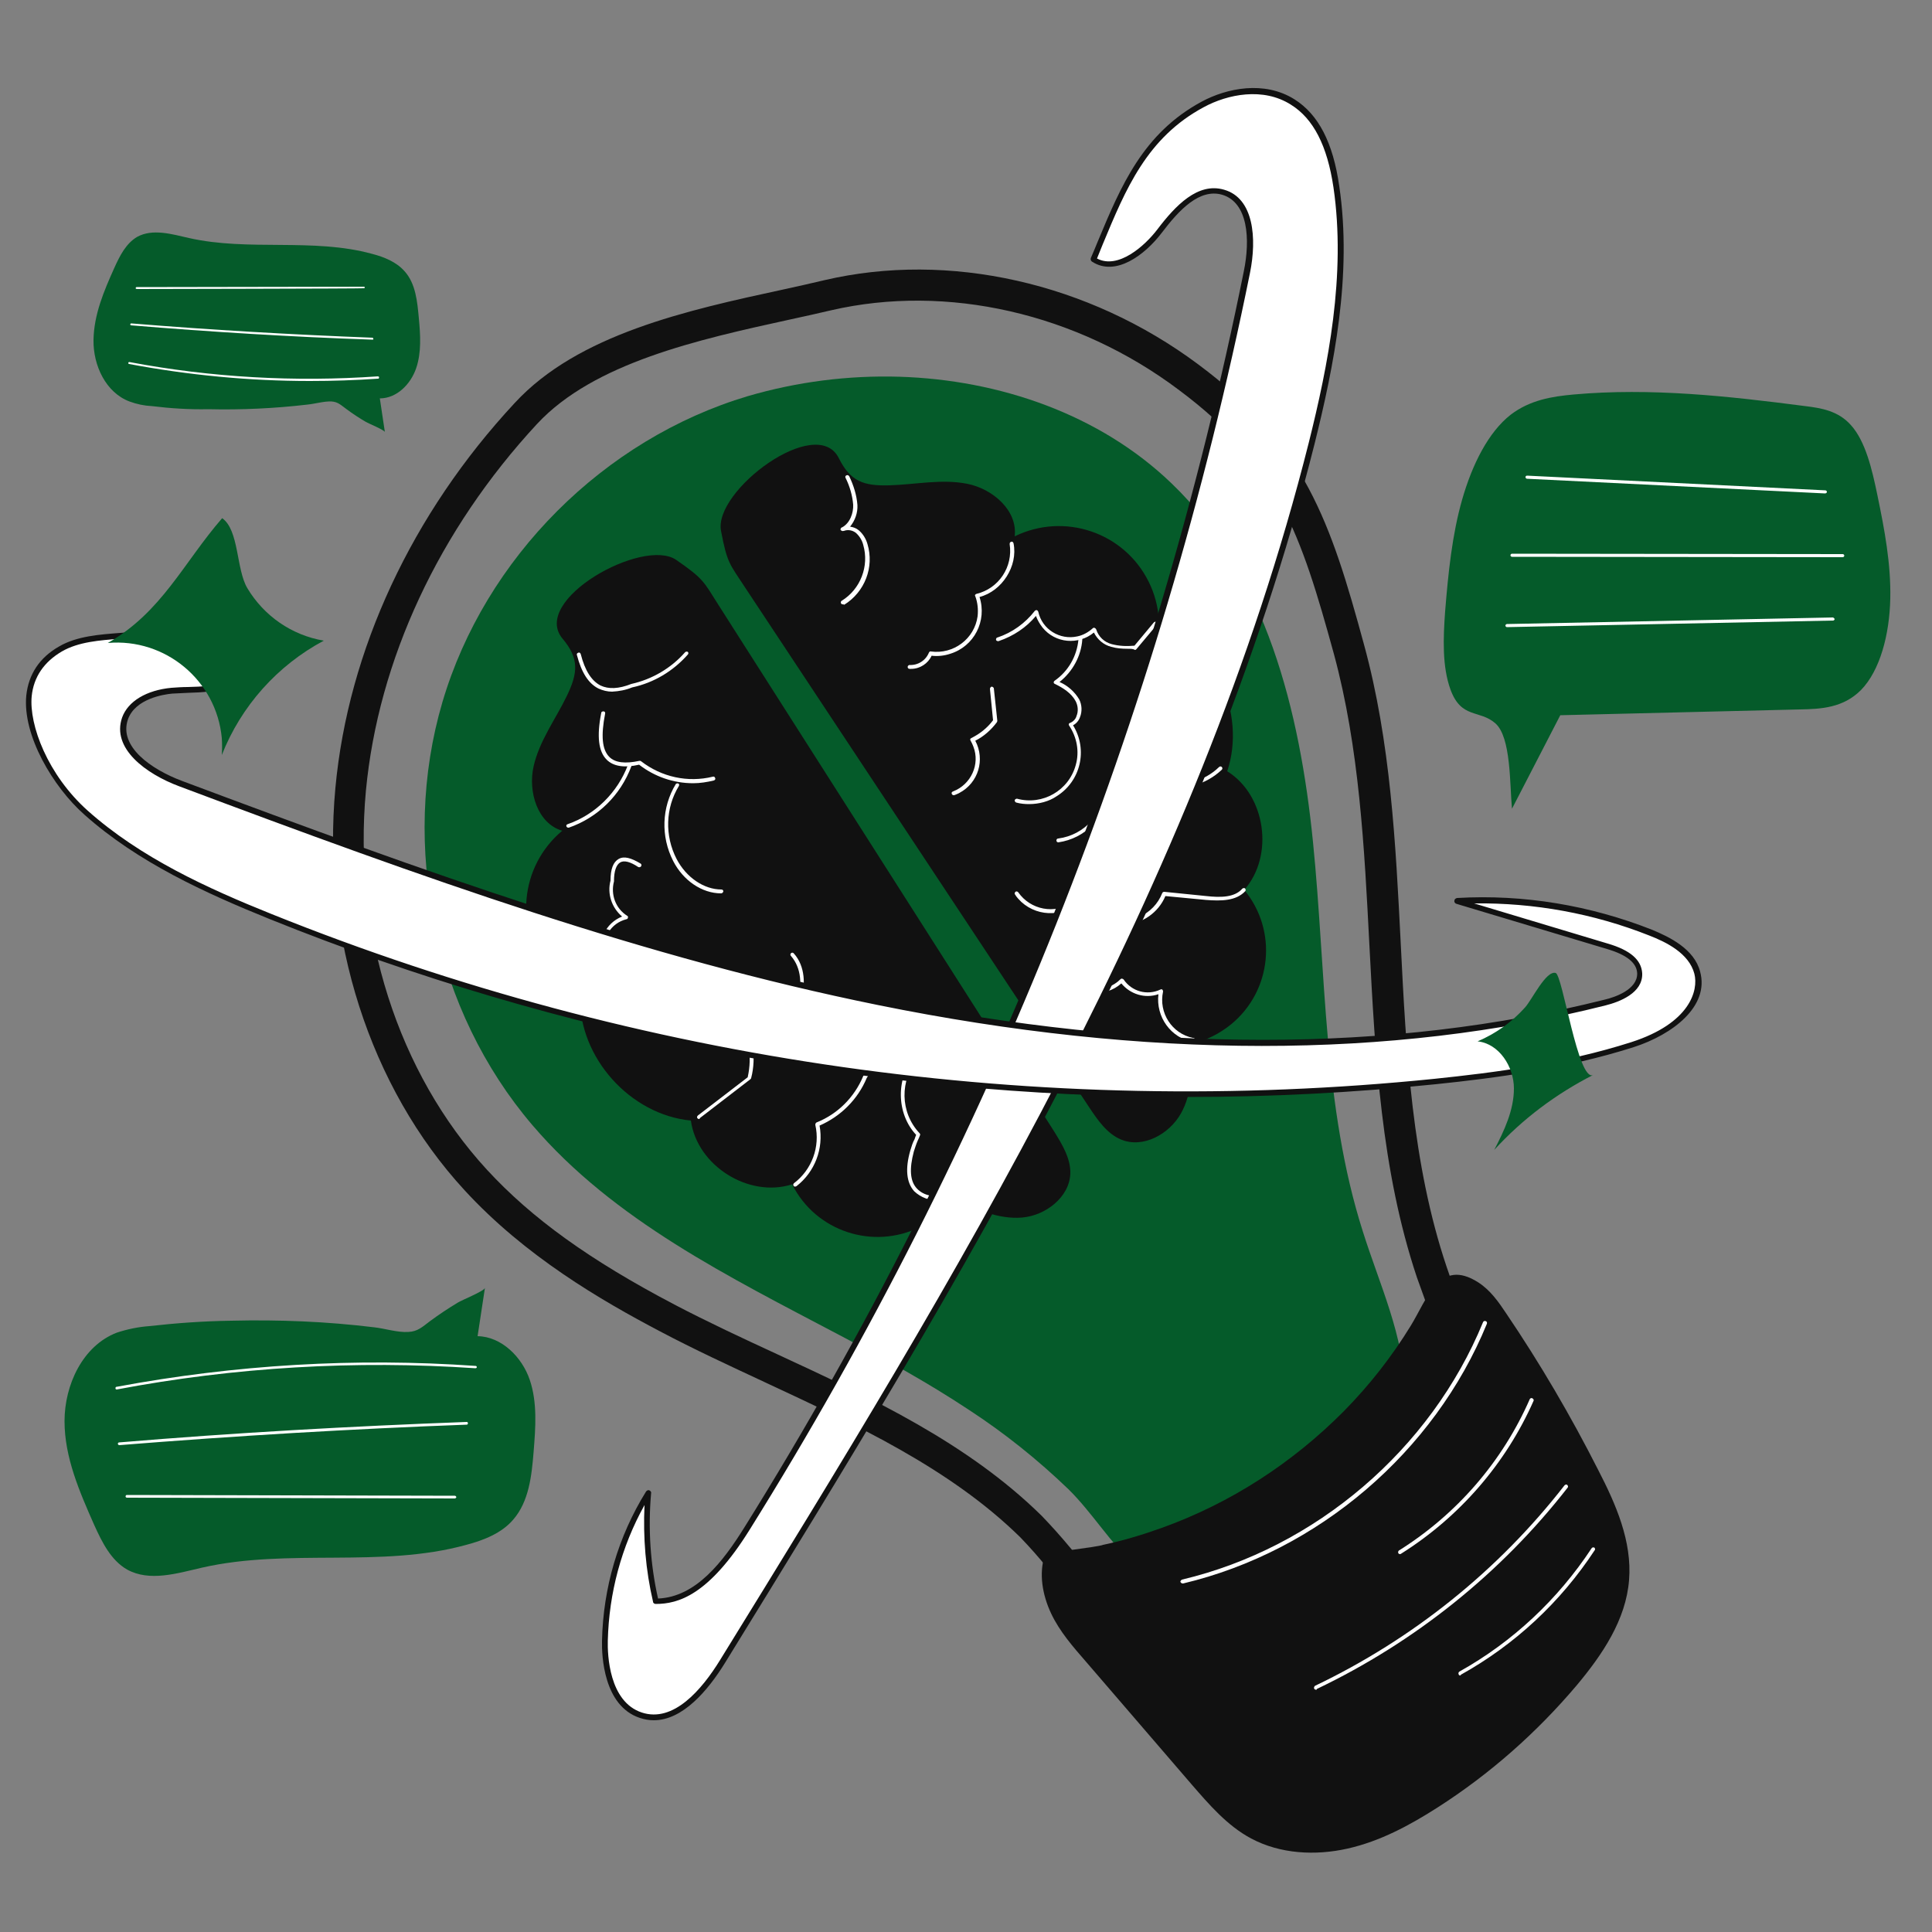 <svg transform="scale(1)" version="1.1" id="Layer_1" xmlns="http://www.w3.org/2000/svg" xmlns:xlink="http://www.w3.org/1999/xlink" x="0px" y="0px" viewBox="0 0 500 500" xml:space="preserve" class="show_show__wrapper__graphic__5Waiy "><rect x="0" y="0" width="500" height="500" fill="#808080" stroke="none"/><title>React</title><style type="text/css">
	.st0{fill:#055b2a;}
	.st1{fill:#111111;}
	.st2{fill:#FFFFFF;}
</style><g id="lamp"><path class="st0" d="M217.4,345.6c-28.6-15.1-58.6-29.8-79.6-54.4c-25.3-29.6-34.3-72.2-23.3-109.5s41.8-68.1,79.1-79.2
		c12.7-3.7,25.9-5.4,39.2-5c25.8,0.8,51.8,9.7,70.4,27.6c24.5,23.5,33.2,59,36.6,92.8s2.6,68.5,12.9,100.8
		c4.3,13.7,10.7,27.1,10.9,41.5c0.1,16.4-7.6,31.9-20.9,41.6c-12.6,9-36,14.9-48.9,3.4c-6.4-5.8-11.1-13.7-17.3-19.8
		c-7.9-7.6-16.5-14.5-25.7-20.5C240.1,357.8,228.8,351.6,217.4,345.6z"></path><path class="st1" d="M305.8,423.8c-3.2,0-6.4-0.2-9.6-0.7c-12.2-1.8-18.8-9.7-25.2-17.4c-2.2-2.7-4.5-5.3-6.9-7.8
		c-18.2-17.9-42.6-29.2-66.2-40.2c-9-4.2-18.3-8.5-27-13.1c-15.4-8.1-35-19.5-50.7-36.6l0,0c-24.5-26.6-37-65.6-33.4-104.1
		c3.3-35.6,19.8-71,46.4-99.6c16.4-17.8,44.6-24,69.6-29.4c3.7-0.8,7.2-1.6,10.6-2.4c32.1-7.5,68.3,0.6,96.7,21.8
		c27.6,20.5,34.3,40.9,42.9,72.5c6.9,25.2,8.2,51.6,9.5,77.2c1.4,28.1,2.9,57.2,11.9,83.9c0.8,2.4,1.7,4.9,2.6,7.4
		c4.5,12.6,9.2,25.6,6.5,39.2c-3.3,16.3-16.4,27.4-26.7,33.8C340.7,418.3,322.3,423.8,305.8,423.8z M126,302.7
		c11.6,12.6,26.6,23.4,48.5,34.9c8.6,4.5,17.8,8.8,26.7,12.9c24.2,11.2,49.2,22.9,68.4,41.8c2.6,2.7,5.1,5.5,7.5,8.4
		c5.9,7.1,11,13.3,20.2,14.6c16.7,2.4,37.9-2.9,55.2-13.7c12.8-7.9,21-18.1,23.1-28.6c2.3-11.4-2-23.3-6.2-34.9
		c-0.9-2.5-1.8-5-2.7-7.5c-9.3-27.8-10.8-57.4-12.3-86c-1.3-25.1-2.6-51.1-9.2-75.4c-8.5-30.9-14.5-49.2-40-68.2
		C278.7,81,245,73.4,215.1,80.3c-3.4,0.8-7,1.6-10.7,2.4c-23.8,5.2-50.7,11.2-65.4,27c-25.4,27.4-41.1,61.1-44.3,94.9
		C91.3,241.1,103,277.7,126,302.7z"></path><path class="st1" d="M270.4,402.4c-1.6,4.9-0.6,10.4,1.6,15.1s5.7,8.7,9.1,12.6l27.2,31.6c4.6,5.3,9.3,10.8,15.5,14.1
		c7.5,4,16.6,4.5,25,2.6s16-6,23.2-10.6c13.6-8.7,25.7-19.4,36.1-31.7c6.6-7.9,12.7-16.9,13.5-27.2c0.8-10-3.4-19.6-8-28.5
		c-7.1-14-15-27.5-23.8-40.5c-2-3-4.1-6-7.2-8c-10.1-6.5-13.3,4.4-17.5,11.2c-4.9,8-10.7,15.4-17.3,22.1
		c-13.3,13.4-29.3,23.8-47.1,30.2c-5,1.8-10,3.3-15.2,4.4C284.1,400.4,270.6,401.8,270.4,402.4z"></path><path class="st1" d="M145.6,165.3c4.3,5.1,4,8.8,1.1,14.8s-7.1,11.6-8.6,18.2s1,14.8,7.4,16.7c-11,9.2-12.5,25.5-3.3,36.5
		c2.2,2.6,4.8,4.8,7.9,6.4c-0.3,15.8,13,30.6,28.7,32.1c1.6,11.7,15,20.1,26.2,16.5c6.1,12.2,21,17.1,33.2,11
		c3.5-1.8,6.6-4.4,8.9-7.6c5.3,3.1,11.3,5.7,17.4,5.2s12.3-5.3,12.5-11.4c0.1-3.9-2.1-7.5-4.2-10.9l-86.9-136.3
		c-3.8-6-3.8-6.7-10.9-11.6C166.4,139,137.2,155.3,145.6,165.3z"></path><path class="st1" d="M217.1,118.6c3,6,6.4,7.2,13.1,7s13.5-1.7,20.1-0.4c6.6,1.3,13.1,6.9,12.3,13.6c12.9-6.3,28.4-1,34.7,11.8
		c1.5,3,2.4,6.4,2.6,9.7c14.5,6.2,22.7,24.4,17.7,39.3c10,6.2,12.2,21.9,4.4,30.7c8.7,10.5,7.2,26.1-3.4,34.8
		c-3.1,2.5-6.7,4.3-10.6,5.1c0.7,6.1,0.6,12.7-2.4,18s-9.8,9.1-15.5,6.7c-3.6-1.5-6-5-8.2-8.3L192.8,152c-3.9-6-4.6-6.1-6.2-14.6
		C184.6,127,211.4,107,217.1,118.6z"></path><path class="st2" d="M158.4,179c-1.2,0-2.4-0.3-3.5-0.8c-2.6-1.3-4.4-4.1-5.6-8.7c-0.1-0.3,0.1-0.5,0.4-0.6c0,0,0,0,0,0
		c0.3-0.1,0.5,0.1,0.6,0.4c0,0,0,0,0,0c1.1,4.3,2.8,6.9,5.1,8.1c2.1,1,4.7,0.9,8-0.4c5.4-1.2,10.3-4.1,13.9-8.2
		c0.2-0.2,0.5-0.2,0.7-0.1c0.2,0.2,0.2,0.5,0,0.7c0,0,0,0,0,0c-3.8,4.3-8.8,7.3-14.4,8.5C161.9,178.6,160.2,178.9,158.4,179z"></path><path class="st2" d="M147.1,214.2c-0.2,0-0.4-0.1-0.5-0.3c-0.1-0.3,0-0.5,0.3-0.6c0,0,0,0,0,0c7.2-2.5,12.9-8.2,15.6-15.3
		c0.1-0.3,0.4-0.4,0.6-0.3c0.3,0.1,0.4,0.4,0.3,0.6c0,0,0,0,0,0c-2.8,7.5-8.7,13.3-16.2,15.9L147.1,214.2z"></path><path class="st2" d="M179.4,202.7c-5.1,0-10-1.7-14-4.8c-3.9,0.9-6.7,0.4-8.4-1.3c-2.1-2.1-2.6-6-1.4-12.1c0-0.3,0.3-0.4,0.6-0.4
		c0,0,0,0,0,0c0.3,0,0.5,0.3,0.4,0.6c0,0,0,0,0,0c-1.1,5.7-0.8,9.3,1.1,11.2c1.5,1.5,4.1,1.8,7.8,1c0.1,0,0.3,0,0.4,0.1
		c5.3,4.1,12.1,5.6,18.6,4c0.3-0.1,0.5,0.1,0.6,0.4c0.1,0.3-0.1,0.5-0.4,0.6c0,0,0,0,0,0C183,202.4,181.2,202.7,179.4,202.7z"></path><path class="st2" d="M186.6,231.2c-4.9,0-9.8-3.3-12.4-8.4c-3.2-6.3-3-13.8,0.7-19.9c0.2-0.2,0.5-0.2,0.7-0.1
		c0.2,0.1,0.2,0.4,0.1,0.6c-3.5,5.7-3.7,12.9-0.6,18.9c2.5,4.8,7.1,7.9,11.6,7.9l0,0c0.3,0,0.5,0.2,0.5,0.5
		C187.1,231,186.9,231.2,186.6,231.2C186.6,231.2,186.6,231.2,186.6,231.2L186.6,231.2z"></path><path class="st2" d="M180.9,289.6c-0.2,0-0.3-0.1-0.4-0.2c-0.2-0.2-0.1-0.5,0.1-0.7l12.9-9.9c0.6-2.7,0.7-5.4,0.2-8.1
		c0-0.3,0.1-0.5,0.4-0.6c5.9-1.5,10.6-5.9,12.4-11.7c1-3.3,1-7.8-1.8-11c-0.2-0.2-0.2-0.5,0-0.7s0.5-0.2,0.7,0c0,0,0,0,0,0
		c3.1,3.4,3,8.4,2,11.9c-1.9,5.9-6.6,10.5-12.6,12.2c0.4,2.7,0.3,5.5-0.4,8.2c0,0.1-0.1,0.2-0.2,0.3l-13,10
		C181.1,289.5,181,289.6,180.9,289.6z"></path><path class="st2" d="M160.6,263.5h-0.6c-2.6-0.2-5.1-1.9-7.4-5.1c-0.2-0.2-0.1-0.5,0.1-0.7c0.2-0.2,0.5-0.1,0.7,0.1
		c2.1,3,4.3,4.5,6.6,4.7c2.6,0.2,5.5-1.3,9-4.7l2.9-4.2c0.2-0.2,0.5-0.3,0.7-0.1c0.1,0.1,0.2,0.2,0.2,0.3c1.8,5.8,7.9,9.1,13.7,7.3
		c1.1-0.3,2.1-0.8,3-1.5c0.2-0.2,0.5-0.1,0.7,0.1c0.2,0.2,0.1,0.5-0.1,0.7c-5.5,3.8-12.9,2.4-16.7-3.1c-0.5-0.7-0.9-1.5-1.3-2.4
		l-2.4,3.5C166.4,261.9,163.4,263.5,160.6,263.5z"></path><path class="st2" d="M205.8,307.1c-0.3,0-0.5-0.2-0.5-0.5c0-0.2,0.1-0.3,0.2-0.4c4.6-3.5,6.8-9.4,5.5-15.1c0-0.2,0.1-0.5,0.3-0.6
		c5.5-2.2,9.8-6.5,12.1-12c4.5-7,1.1-9.5-2.8-12.5c-0.6-0.5-1.3-1-1.9-1.5c-0.2-0.2-0.2-0.5-0.1-0.7c0.2-0.2,0.5-0.2,0.7-0.1
		c0.6,0.5,1.2,1,1.9,1.5c3.8,2.9,8.1,6.1,3.1,13.8c-2.3,5.5-6.7,9.9-12.2,12.3c1.1,5.9-1.2,12-6,15.7
		C206,307,205.9,307.1,205.8,307.1z"></path><path class="st2" d="M242.9,310.6c-2.3,0.2-4.6-0.7-6.3-2.3c-2-2.2-2.4-5.8-1-10.6c0.3-1,0.6-2,1.1-2.9c0.1-0.4,0.3-0.8,0.4-1.1
		c-5.2-5.5-5.3-15-0.2-20.5c0.2-0.2,0.5-0.2,0.7,0c0,0,0,0,0,0c0.2,0.2,0.2,0.5,0,0.7c-4.8,5.6-4.7,14,0.4,19.4
		c0.1,0.1,0.2,0.3,0.1,0.5c-0.2,0.5-0.4,1-0.6,1.4c-0.4,0.9-0.7,1.9-1,2.8c-1.2,4.5-1,7.7,0.8,9.6s4.6,2.4,8.4,1.7
		c0.3,0,0.5,0.1,0.6,0.4s-0.1,0.5-0.4,0.6C245,310.5,244,310.6,242.9,310.6z"></path><path class="st2" d="M156.5,248.2c-0.2,0-0.4-0.1-0.5-0.3c-1.5-4.3,0.7-9,5-10.7c-2.7-2.3-3.9-5.9-3-9.3c0-3,0.7-4.8,2.1-5.6
		s3.2-0.3,5.7,1.2c0.2,0.1,0.3,0.5,0.1,0.7c-0.1,0.2-0.4,0.3-0.7,0.2c0,0,0,0,0,0c-2.1-1.4-3.7-1.8-4.7-1.2s-1.6,2.2-1.6,4.8
		c0,0,0,0.1,0,0.1c-0.9,3.4,0.4,7,3.4,8.9c0.2,0.1,0.3,0.3,0.2,0.5c0,0.2-0.2,0.4-0.4,0.4c-4,1-6.5,5-5.5,9c0.1,0.2,0.1,0.4,0.2,0.6
		c0.1,0.3,0,0.5-0.3,0.6c0,0,0,0,0,0C156.6,248.2,156.5,248.3,156.5,248.2z"></path><path class="st2" d="M218.1,156.4c-0.3,0-0.5-0.2-0.5-0.5c0-0.2,0.1-0.3,0.2-0.4c4.9-3,7.2-9,5.6-14.5c-0.3-1.2-1-2.3-1.9-3.1
		c-0.9-0.7-2.1-0.9-3.1-0.5h-0.1c-0.2,0.1-0.5,0-0.7-0.2s0-0.5,0.2-0.7h0.1c2.1-1.1,3-3.8,2.9-5.9c-0.2-2.4-0.9-4.8-2-7
		c-0.1-0.2,0-0.5,0.3-0.6c0,0,0,0,0,0c0.3-0.1,0.5,0,0.7,0.3c0,0,0,0,0,0c1.1,2.3,1.9,4.8,2.1,7.4c0.1,2-0.6,4-1.9,5.6
		c0.8,0.1,1.6,0.4,2.2,0.9c1.1,0.9,1.9,2.2,2.3,3.6c1.8,6-0.7,12.4-6,15.7C218.3,156.4,218.2,156.4,218.1,156.4z"></path><path class="st2" d="M235.8,173.1h-0.4c-0.3,0-0.5-0.2-0.5-0.5c0,0,0,0,0,0c0-0.3,0.3-0.5,0.5-0.5c2.2,0.1,4.2-1.2,5-3.2
		c0.1-0.2,0.3-0.4,0.5-0.3c5.9,0.8,11.3-3.3,12.1-9.1c0.2-1.8,0-3.6-0.6-5.2c-0.1-0.1-0.1-0.3,0-0.4c0.1-0.1,0.2-0.2,0.3-0.2
		c5.8-1.4,9.5-7,8.6-12.9c0-0.3,0.1-0.5,0.4-0.6c0.3-0.1,0.5,0.1,0.6,0.4c0,0,0,0,0,0c1.2,5.9-3,12.4-8.8,13.9
		c2,6.2-1.4,12.8-7.6,14.7c-1.5,0.5-3.2,0.7-4.8,0.5C240.2,171.7,238.1,173.1,235.8,173.1z"></path><path class="st2" d="M291.8,167.9c-1.4,0-2.8-0.1-4.2-0.5c-2-0.5-3.6-1.9-4.5-3.7c-4,3.3-10,2.8-13.3-1.3c-0.7-0.9-1.3-1.9-1.7-3
		c-2.5,3-5.8,5.2-9.6,6.5c-0.2,0.1-0.5,0-0.7-0.2c-0.1-0.2,0-0.5,0.2-0.7c0,0,0.1,0,0.1,0c3.9-1.3,7.2-3.7,9.7-6.9
		c0.2-0.2,0.5-0.3,0.7-0.1c0.1,0.1,0.1,0.2,0.2,0.3c1,4.6,5.6,7.4,10.1,6.4c1.5-0.3,2.9-1.1,4-2.1c0.1-0.1,0.3-0.2,0.5-0.1
		c0.2,0.1,0.3,0.2,0.4,0.4c0.6,1.9,2.1,3.3,4,3.8c1.9,0.5,3.9,0.6,5.9,0.4l5-6c0.2-0.2,0.5-0.3,0.7-0.1s0.3,0.5,0.1,0.7
		c0,0,0,0.1-0.1,0.1l-5.2,6.2c-0.1,0.1-0.2,0.2-0.4,0.2C293.3,167.9,292.6,167.9,291.8,167.9z"></path><path class="st2" d="M266.3,208.1c-1.1,0-2.2-0.1-3.3-0.4c-0.3-0.1-0.4-0.4-0.4-0.6c0.1-0.3,0.4-0.4,0.6-0.4
		c6.6,1.8,13.4-2.1,15.2-8.7c1-3.5,0.3-7.2-1.7-10.2c-0.1-0.1-0.1-0.3-0.1-0.4c0-0.1,0.2-0.3,0.3-0.3c0.8-0.3,1.5-1,1.7-1.8
		c0.5-1.2,0.4-2.6-0.2-3.8c-1.1-2.1-3.3-3.5-5.4-4.5c-0.2-0.1-0.3-0.2-0.3-0.4c0-0.2,0.1-0.3,0.2-0.4c3.6-2.5,5.8-6.4,6.2-10.7
		c0-0.3,0.3-0.5,0.5-0.5c0.3,0,0.5,0.2,0.5,0.5c0,0,0,0,0,0c-0.3,4.3-2.5,8.3-5.9,11c2.1,0.9,3.9,2.5,5.1,4.5
		c0.7,1.4,0.8,3.1,0.2,4.6c-0.3,0.9-1,1.7-1.8,2.1c3.9,6.3,2,14.5-4.3,18.4C271.5,207.4,268.9,208.1,266.3,208.1L266.3,208.1z"></path><path class="st2" d="M273.9,218c-0.3,0-0.5-0.2-0.5-0.5s0.2-0.5,0.5-0.5c6.8-0.9,11.9-6.6,12.1-13.4c0-0.2,0.1-0.4,0.4-0.5
		c0.2-0.1,0.4,0,0.5,0.2c2.5,3.5,7.4,4.3,11,1.8c1-0.7,1.7-1.6,2.3-2.6c0.1-0.2,0.4-0.3,0.6-0.2c5.2,1.4,10.8,0,14.7-3.8
		c0.2-0.2,0.5-0.2,0.7,0c0,0,0,0,0,0c0.2,0.2,0.2,0.5,0,0.7c-4.1,3.9-9.9,5.5-15.4,4.2c-2.5,4.2-8,5.5-12.2,2.9
		c-0.6-0.4-1.2-0.9-1.8-1.4C286.1,211.6,280.8,217,273.9,218L273.9,218z"></path><path class="st2" d="M290.6,239.2c-4.5,0-8.5-2.6-10.5-6.5c-4.1,4.5-11.2,4.9-15.8,0.7c-0.6-0.6-1.2-1.2-1.6-1.9
		c-0.2-0.2-0.1-0.5,0.1-0.7c0.2-0.2,0.5-0.1,0.7,0.1c0,0,0,0,0,0c3.2,4.6,9.5,5.8,14.1,2.6c0.8-0.6,1.6-1.3,2.2-2.1
		c0.1-0.1,0.3-0.2,0.5-0.2c0.2,0,0.3,0.1,0.4,0.3c2.3,5.5,8.6,8.1,14.1,5.8c2.8-1.2,4.9-3.4,6-6.2c0.1-0.2,0.3-0.3,0.5-0.3l10.9,1.1
		c3.6,0.4,7.3,0.4,9.3-1.9c0.2-0.2,0.5-0.2,0.7-0.1c0.2,0.2,0.2,0.5,0.1,0.7c0,0,0,0,0,0c-2.4,2.6-6.3,2.6-10.2,2.3l-10.5-1
		c-1.8,4.3-6,7.2-10.6,7.4L290.6,239.2z"></path><path class="st2" d="M308.8,269.7L308.8,269.7c-5.8-1.1-9.7-6.5-9-12.4c-3.5,1.2-7.3,0-9.6-2.8c-2.1,1.9-4.9,2.7-7.6,2.4
		c-0.3,0-0.5-0.3-0.4-0.6s0.3-0.5,0.6-0.4c2.7,0.3,5.3-0.6,7.2-2.5c0.1-0.1,0.3-0.2,0.4-0.1c0.2,0,0.3,0.1,0.4,0.2
		c2.1,3.1,6.1,4.2,9.5,2.6c0.2-0.1,0.4-0.1,0.5,0c0.1,0.1,0.2,0.3,0.2,0.5c-1.2,5.5,2.3,10.9,7.7,12c0.1,0,0.1,0,0.2,0
		c0.3,0.1,0.4,0.3,0.4,0.6c0,0,0,0,0,0C309.2,269.5,309,269.7,308.8,269.7z"></path><path class="st2" d="M292.1,280.9c-1,0-2.1-0.2-3.1-0.5c-2.2-0.9-4.3-2-6.2-3.5c-0.2-0.1-0.3-0.4-0.2-0.7c0.1-0.2,0.4-0.3,0.7-0.2
		c0,0,0,0,0.1,0.1c1.8,1.4,3.8,2.6,5.9,3.4c2.1,0.8,4.4,0.6,6.3-0.5c0.2-0.2,0.5-0.1,0.7,0.1c0,0,0,0,0,0c0.2,0.2,0.1,0.5-0.1,0.7
		C294.9,280.5,293.5,280.9,292.1,280.9z"></path><path class="st2" d="M246.9,205.8c-0.3,0-0.5-0.1-0.6-0.4s0.1-0.5,0.4-0.6c4.6-1.8,7-7,5.2-11.6c-0.2-0.5-0.4-1-0.7-1.5
		c-0.1-0.1-0.1-0.3-0.1-0.4c0-0.1,0.1-0.2,0.3-0.3c2.2-1.1,4.1-2.6,5.6-4.6l-0.8-8.1c0-0.3,0.2-0.5,0.4-0.6c0.3,0,0.5,0.2,0.6,0.4
		l0.9,8.4c0,0.1,0,0.2-0.1,0.4c-1.5,2-3.4,3.7-5.6,4.8c2.6,4.9,0.8,10.9-4.1,13.5c-0.4,0.2-0.8,0.4-1.1,0.5
		C247.1,205.7,247,205.8,246.9,205.8z"></path><path class="st2" d="M306.1,409.8c-0.3,0-0.5-0.2-0.6-0.4s0.2-0.5,0.4-0.6c34.6-8.2,64.4-33.7,77.9-66.6c0.1-0.3,0.4-0.4,0.7-0.3
		s0.4,0.4,0.3,0.7c-13.6,33.2-43.7,58.9-78.6,67.2L306.1,409.8z"></path><path class="st2" d="M362.3,402.2c-0.2,0-0.3-0.1-0.4-0.2c-0.1-0.2-0.1-0.5,0.1-0.7c0,0,0,0,0,0c15-9.4,26.8-23,33.9-39.2
		c0.1-0.2,0.4-0.4,0.7-0.2c0.2,0.1,0.4,0.4,0.3,0.6c0,0,0,0,0,0c-7.2,16.3-19.2,30.1-34.3,39.6C362.5,402.2,362.4,402.2,362.3,402.2
		z"></path><path class="st2" d="M340.6,437.3c-0.2,0-0.4-0.1-0.5-0.3c-0.1-0.2,0-0.5,0.2-0.7c0,0,0,0,0,0c25.3-12.1,47.4-29.8,64.6-51.9
		c0.2-0.2,0.5-0.3,0.7-0.1c0.2,0.2,0.3,0.5,0.1,0.7c-17.3,22.2-39.6,40-64.9,52.1C340.8,437.3,340.7,437.3,340.6,437.3z"></path><path class="st2" d="M377.9,433.6c-0.2,0-0.4-0.1-0.4-0.3c-0.1-0.2-0.1-0.5,0.2-0.7c0,0,0,0,0,0c13.8-7.7,25.5-18.7,34.2-31.9
		c0.1-0.2,0.4-0.3,0.7-0.2c0,0,0,0,0,0c0.2,0.2,0.3,0.5,0.1,0.7c0,0,0,0,0,0c-8.8,13.4-20.6,24.4-34.6,32.2
		C378,433.6,377.9,433.7,377.9,433.6z"></path></g><g id="star-belt"><path class="st2" d="M282.9,67.1c5.8,3.7,13-1.9,17.1-7.4s9.9-12,16.5-10c7.6,2.2,7.7,12.9,6.2,20.6
		c-23.3,115.2-67.1,225.4-129.3,325.2c-5.6,9-13.1,18.8-23.6,18.9c-2.1-9.2-2.8-18.6-2-28c-7,11.5-10.9,24.7-11.2,38.3
		c-0.2,7.7,2,16.9,9.3,19.3c8.6,2.8,16.3-6.1,21.1-13.8c61.5-99.8,123.9-201.6,152.5-315.3c5.5-21.7,9.7-44.3,6.4-66.4
		c-1.2-8.4-4.1-17.4-11.3-22c-6.9-4.3-16.1-3.2-23.2,0.6C294.8,35.9,289.7,51,282.9,67.1z"></path><path class="st1" d="M169.2,445.2c-1.2,0-2.4-0.2-3.6-0.6c-9.4-3.1-9.9-16.1-9.8-20c0.3-13.7,4.2-27,11.4-38.6
		c0.2-0.3,0.7-0.5,1-0.2c0.2,0.1,0.4,0.4,0.3,0.7c-0.8,9.1-0.2,18.3,1.8,27.2c9.8-0.4,16.8-9.5,22.4-18.5
		c62.2-99.7,106-209.8,129.2-325c1.7-8.3,1.1-17.8-5.6-19.8c-5.9-1.7-11.2,4-15.6,9.8s-12,11.5-18.1,7.5c-0.3-0.2-0.4-0.6-0.3-0.9
		c0.6-1.4,1.2-2.8,1.8-4.3c6-14.4,11.7-28,26.9-36.2c6.5-3.5,16.2-5.5,24-0.6c6.2,3.9,10,11.2,11.6,22.5c3.4,22.9-1.4,46.6-6.4,66.7
		c-28.9,114.8-91.8,216.8-152.6,315.5C183.2,437.5,176.7,445.2,169.2,445.2z M166.8,389.5c-6,10.8-9.2,22.8-9.5,35.1
		c-0.1,3.6,0.3,15.8,8.8,18.6c8.2,2.7,15.5-5.9,20.2-13.5c60.8-98.6,123.5-200.5,152.4-315.1c5-20,9.7-43.5,6.4-66.1
		c-1.6-10.8-5.2-17.8-11-21.4c-7.2-4.6-16.4-2.7-22.5,0.6c-14.8,7.9-20.3,21.3-26.2,35.5l-1.5,3.7c5.5,2.9,12.4-3.3,15.6-7.5
		c4.7-6.2,10.5-12.3,17.3-10.3c7.7,2.2,8.5,12.6,6.7,21.5C300.2,185.9,256.3,296.1,194,395.9c-10.6,17-18.5,19.2-24.3,19.2l0,0
		c-0.3,0-0.7-0.2-0.7-0.6C167.1,406.4,166.4,397.9,166.8,389.5z"></path><path class="st2" d="M64,164.6c3.1,3.9-0.2,10-4.8,12.1s-9.8,1.5-14.7,2s-10.5,2.5-12.2,7.2c-2.7,7.8,6.7,13.9,14.3,16.8
		c59.2,22.2,118.8,44,180.7,56.6c61.9,12.6,126.7,15.5,188,0.1c4.1-1,9.1-3.3,8.9-7.6c-0.2-3.9-4.6-5.9-8.3-7l-39-11.7
		c17.1-1,34.2,1.8,50.1,8.2c5.1,2.1,10.7,5.1,12.1,10.4c2.4,8.9-8,15.7-16.8,18.6c-16.5,5.3-33.9,7.8-51.1,9.5
		c-102.3,10.3-205.7-4.3-301.1-42.7c-17.1-6.9-34.2-14.7-47.9-26.9c-10.4-9.3-23.7-32.4-6.6-42.4c5.6-3.3,13.3-3.1,19.6-3.8
		C42.1,163.5,58.9,158,64,164.6z"></path><path class="st1" d="M307.3,283.9c-81.4,0-162-15.6-237.4-46c-16.8-6.8-34.2-14.7-48.1-27.1c-8-7.1-16-20.4-15-30.8
		c0.6-5.5,3.4-9.8,8.5-12.7c4.6-2.7,10.6-3.1,15.8-3.5c1.4-0.1,2.7-0.2,4-0.3c1.5-0.2,3.5-0.5,5.8-1c8.2-1.6,19.4-3.8,23.7,1.7l0,0
		c1.3,1.7,1.7,3.9,1.1,6c-0.9,3.2-3.1,5.9-6.1,7.3c-3.4,1.5-7.2,1.7-10.9,1.8c-1.3,0.1-2.7,0.1-4.1,0.2c-2.2,0.2-9.6,1.3-11.5,6.7
		c-2.4,7,6,12.9,14,15.9c63.3,23.7,120.6,44.4,180.6,56.5c69.2,14,132.3,14,187.6,0.1c2.6-0.6,8.5-2.6,8.4-6.8
		c-0.1-2.7-2.7-4.8-7.8-6.3l-39-11.7c-0.3-0.1-0.6-0.4-0.5-0.8c0-0.4,0.3-0.6,0.7-0.7c17.2-1,34.4,1.9,50.4,8.2
		c4.6,1.9,11,5,12.5,10.9c2.4,8.9-7,16.2-17.2,19.5c-17.6,5.6-35.8,8-51.3,9.6C350.1,282.8,328.7,283.9,307.3,283.9z M54.7,162.1
		c-4.6,0.2-9.1,0.8-13.5,1.8c-2.3,0.4-4.3,0.9-5.9,1c-1.3,0.1-2.7,0.2-4.1,0.4c-5.4,0.4-10.9,0.8-15.2,3.3
		c-4.6,2.7-7.3,6.6-7.8,11.6c-0.7,7.4,4.1,20.3,14.5,29.6c13.7,12.2,31,20.1,47.7,26.8c95.3,38.3,198.5,53,300.8,42.6
		c15.4-1.6,33.5-3.9,51-9.5c15.2-4.9,17.4-13.4,16.3-17.7c-1.4-5.3-7.3-8.2-11.7-9.9c-14.4-5.7-29.8-8.5-45.3-8.3l34.6,10.4
		c5.8,1.7,8.7,4.2,8.9,7.7c0.2,5.1-5.9,7.4-9.5,8.3c-55.5,14-118.9,14-188.3-0.1c-60.1-12.2-117.4-32.8-180.8-56.6
		c-8.6-3.2-17.6-9.8-14.8-17.8c1.5-4.2,6.3-7.1,12.8-7.7c1.4-0.1,2.8-0.2,4.2-0.2c3.7-0.1,7.2-0.2,10.3-1.7c2.6-1.2,4.5-3.5,5.3-6.3
		c0.5-1.6,0.2-3.3-0.8-4.7l0,0C61.7,162.8,58.5,162.1,54.7,162.1z"></path><path class="st0" d="M27.9,166.4c14.9-1.3,28.1,9.7,29.5,24.6c0.1,1.5,0.1,2.9,0,4.4c5-12.7,14.4-23.2,26.4-29.6
		c-8.3-1.4-15.5-6.4-19.8-13.6c-2.9-4.9-2.1-15-6.5-18.1C47.5,145.6,41.9,158.4,27.9,166.4z"></path><path class="st0" d="M382.4,269.5c5.6,0.6,9.4,6.6,9.4,12.2s-2.5,10.9-5.1,15.9c7.3-8,16-14.5,25.6-19.4
		c-3.9,1.9-7.9-25.9-9.7-26.4c-2.5-0.7-6.1,6.9-7.9,8.9C391.3,264.5,387.1,267.5,382.4,269.5z"></path></g><g id="chat"><path class="st0" d="M391.3,209.3l12.5-24.2l62-1.5c5.5-0.1,11.2-0.4,15.8-5c5-5.1,7.4-14.5,7.6-23.6s-1.5-18-3.3-26.7
		c-1.4-6.8-3.1-14.1-6.9-18.3c-3.3-3.7-7.7-4.4-11.8-4.9c-20-2.6-40-4.8-60-3c-5.5,0.5-11.2,1.4-16.2,5.2c-5.8,4.5-10,12.9-12.6,22
		s-3.6,19-4.4,28.9c-0.5,6.9-0.8,14.3,1.4,20.3c2.8,7.6,7.5,5.1,11.6,8.7S390.7,203.1,391.3,209.3z"></path><path class="st2" d="M472.3,127.7L472.3,127.7l-77.1-3.8c-0.2,0-0.4-0.2-0.4-0.4c0,0,0,0,0,0c0-0.2,0.1-0.4,0.4-0.4
		c0,0,0.1,0,0.1,0l77.1,3.8c0.2,0,0.4,0.2,0.4,0.4S472.6,127.7,472.3,127.7L472.3,127.7z"></path><path class="st2" d="M476.9,144.2L476.9,144.2l-85.6-0.1c-0.2,0-0.4-0.2-0.4-0.4c0-0.2,0.2-0.4,0.4-0.4l0,0l85.6,0.1
		c0.2,0,0.4,0.2,0.4,0.4l0,0C477.3,144,477.1,144.2,476.9,144.2z"></path><path class="st2" d="M390,162.3c-0.2,0-0.4-0.2-0.4-0.4c0-0.2,0.2-0.4,0.4-0.4l84.3-1.7c0.2,0,0.4,0.2,0.5,0.4
		c0,0.2-0.2,0.4-0.4,0.4L390,162.3z"></path><path class="st0" d="M38.6,343.2c-2.8,0.2-5.7,0.8-8.4,1.7c-8.8,3.4-13.5,13.5-13.5,22.9s3.9,18.3,7.7,26.9c2,4.4,4.3,9.1,8.5,11.5
		c5.8,3.2,12.9,1,19.4-0.5c22.4-5.1,46.3,0.2,68.4-5.9c4.5-1.2,9.1-3,12.1-6.5c4.1-4.7,4.8-11.4,5.3-17.6s1-12.7-1-18.6
		s-7.3-11.2-13.5-11.3l1.9-12.5c-0.1,0.8-6.1,3.2-7,3.8c-2.5,1.5-4.9,3.1-7.2,4.8c-2,1.5-3.2,2.7-5.6,2.8c-2.8,0.2-6.1-0.9-8.9-1.2
		c-12.3-1.5-24.6-2-37-1.7C52.8,341.9,45.7,342.4,38.6,343.2z"></path><path class="st2" d="M30.2,359.6c-0.2,0-0.4-0.2-0.3-0.4c0-0.2,0.1-0.3,0.3-0.3c30.6-5.7,61.8-7.6,92.9-5.4c0.2,0,0.3,0.2,0.3,0.3
		c0,0,0,0,0,0c0,0.2-0.2,0.3-0.4,0.3C92,352,60.8,353.8,30.2,359.6L30.2,359.6z"></path><path class="st2" d="M30.9,374c-0.2,0-0.3-0.1-0.4-0.3c0-0.2,0.1-0.4,0.3-0.4c29.8-2.5,60.1-4.2,90-5.3l0,0c0.2,0,0.3,0.2,0.3,0.3
		c0,0.2-0.1,0.4-0.3,0.4C91,369.8,60.8,371.6,30.9,374L30.9,374z"></path><path class="st2" d="M117.7,387.8L117.7,387.8l-84.8-0.2c-0.2,0-0.4-0.1-0.4-0.3c0-0.2,0.1-0.4,0.3-0.4c0,0,0.1,0,0.1,0h0.2
		l84.6,0.2c0.2,0,0.4,0.2,0.4,0.4C118,387.7,117.8,387.8,117.7,387.8z"></path><path class="st0" d="M39.3,105.1c-2-0.1-3.9-0.5-5.8-1.2c-6.1-2.3-9.4-9.3-9.3-15.9s2.7-12.7,5.4-18.7c1.4-3.1,3-6.3,5.9-8
		c4-2.2,9-0.7,13.4,0.3c15.5,3.5,32.1-0.1,47.4,4.1c3.1,0.8,6.3,2.1,8.4,4.5c2.9,3.2,3.3,7.9,3.7,12.2s0.7,8.8-0.7,12.9
		s-5,7.8-9.4,7.8l1.3,8.7c-0.1-0.5-4.2-2.2-4.9-2.6c-1.7-1-3.4-2.1-5-3.3c-1.4-1-2.2-1.9-3.9-2c-1.9-0.1-4.2,0.6-6.2,0.8
		c-8.5,1-17.1,1.4-25.7,1.2C49.1,106,44.2,105.7,39.3,105.1z"></path><path class="st2" d="M80.2,98.6c-15.7,0-31.3-1.5-46.8-4.4c-0.1,0-0.2-0.1-0.2-0.3c0,0,0,0,0,0c0-0.1,0.1-0.2,0.3-0.2c0,0,0,0,0,0
		c21.2,4,42.8,5.2,64.3,3.7c0.1,0,0.3,0.1,0.3,0.2S98.1,98,97.9,98c0,0-0.1,0-0.1,0C92,98.4,86.1,98.6,80.2,98.6z"></path><path class="st2" d="M96.4,87.9L96.4,87.9c-20.8-0.7-41.8-2-62.4-3.7c-0.1,0-0.3-0.1-0.3-0.2c0-0.1,0.1-0.3,0.2-0.3
		c0,0,0.1,0,0.1,0c20.7,1.7,41.7,2.9,62.4,3.7c0.1,0,0.2,0.1,0.2,0.3c0,0,0,0,0,0C96.7,87.8,96.6,87.9,96.4,87.9z"></path><path class="st2" d="M35.4,74.8c-0.1,0-0.3-0.1-0.3-0.2c0-0.1,0.1-0.3,0.2-0.3c0,0,0.1,0,0.1,0l58.8-0.1l0,0c0.1,0,0.2,0.1,0.2,0.2
		s-0.1,0.2-0.2,0.2h-0.1C94.1,74.7,35.4,74.8,35.4,74.8z"></path></g></svg>